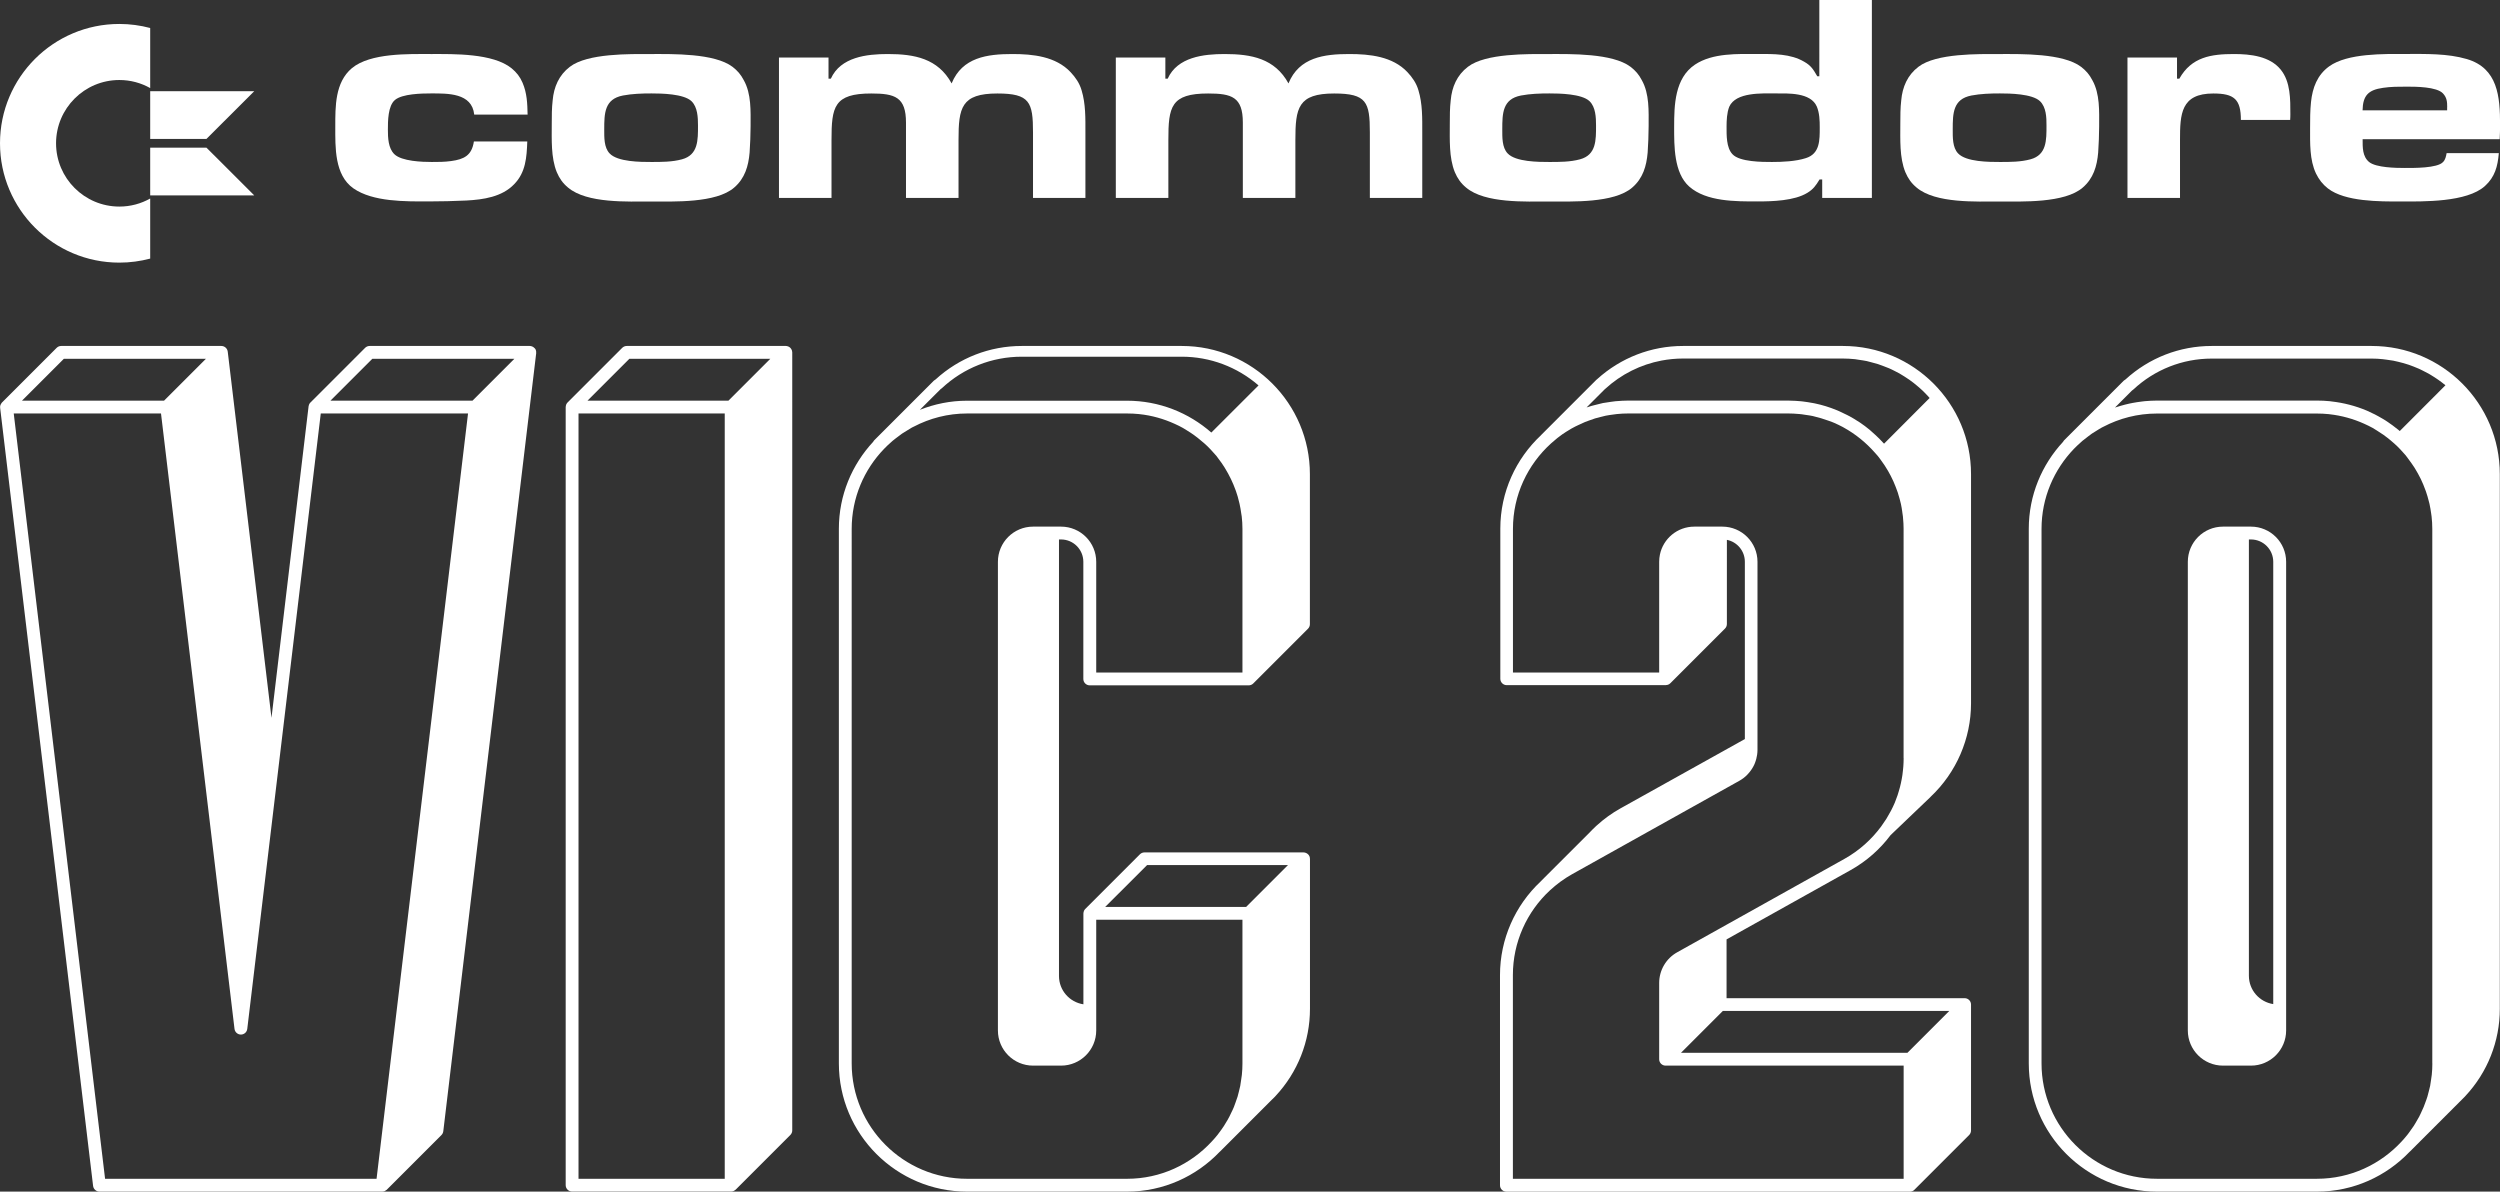 <?xml version="1.0" encoding="utf-8"?>
<!-- Generator: Adobe Illustrator 25.0.0, SVG Export Plug-In . SVG Version: 6.00 Build 0)  -->
<svg version="1.1" id="Layer_1" xmlns="http://www.w3.org/2000/svg" xmlns:xlink="http://www.w3.org/1999/xlink" x="0px" y="0px"
	 viewBox="0 0 3840 1830.3" style="enable-background:new 0 0 3840 1830.3;" xml:space="preserve">
<rect x="0" y="0" width="3840" height="1830.3" fill="#333333" stroke="none"/>
<style type="text/css">
	.st0{fill:#020202;}
	.st1{fill:#FFFFFF;}
	.st2{clip-path:url(#SVGID_26_);}
	.st3{fill:#243787;}
	.st4{fill:#231F20;}
	.st5{fill:#F17100;}
	.st6{fill:#E50069;}
	.st7{fill:#FCEC01;}
	.st8{fill:#00771F;}
	.st9{fill:#89BC27;}
	.st10{clip-path:url(#SVGID_29_);}
	.st11{clip-path:url(#SVGID_32_);}
	.st12{clip-path:url(#SVGID_36_);}
	.st13{clip-path:url(#SVGID_40_);}
	.st14{clip-path:url(#SVGID_44_);}
	.st15{fill:#EA1E04;}
	.st16{clip-path:url(#SVGID_46_);}
	.st17{clip-path:url(#SVGID_48_);}
	.st18{clip-path:url(#SVGID_49_);}
	.st19{clip-path:url(#SVGID_50_);}
	.st20{clip-path:url(#SVGID_51_);}
	.st21{clip-path:url(#SVGID_52_);}
	.st22{clip-path:url(#SVGID_53_);}
	.st23{clip-path:url(#SVGID_54_);}
	.st24{clip-path:url(#SVGID_55_);}
	.st25{clip-path:url(#SVGID_56_);}
	.st26{clip-path:url(#SVGID_57_);}
	.st27{clip-path:url(#SVGID_58_);}
	.st28{clip-path:url(#SVGID_60_);}
	.st29{clip-path:url(#SVGID_62_);}
	.st30{clip-path:url(#SVGID_64_);}
	.st31{clip-path:url(#SVGID_66_);}
	.st32{clip-path:url(#SVGID_68_);}
	.st33{clip-path:url(#SVGID_70_);}
	.st34{clip-path:url(#SVGID_71_);}
	.st35{clip-path:url(#SVGID_72_);}
	.st36{clip-path:url(#SVGID_73_);}
	.st37{clip-path:url(#SVGID_74_);}
	.st38{clip-path:url(#SVGID_75_);}
	.st39{clip-path:url(#SVGID_76_);}
	.st40{clip-path:url(#SVGID_77_);}
	.st41{clip-path:url(#SVGID_78_);}
	.st42{clip-path:url(#SVGID_79_);}
	.st43{clip-path:url(#SVGID_80_);}
	.st44{clip-path:url(#SVGID_81_);}
	.st45{clip-path:url(#SVGID_82_);}
</style>
<g>
	<g>
		<g>
			<g>
				<path class="st1" d="M728.4,175.9c-3.6-33.3-40.6-32.4-66.5-32.4c-14.1,0-43.8,0.5-55.2,10c-10.9,9.1-10.9,32.8-10.9,45.6
					c0,12.3,0.5,28.7,10,37.8c11.4,10.9,42.8,11.9,57.4,11.9c10,0,19.6,0,29.6-1.4c20.1-2.7,31.9-8.7,35.1-30.1h82
					c-0.9,24.2-2.3,47.4-20.1,65.6c-18.7,19.6-47.4,23.7-73.4,25.1c-19.6,0.9-38.7,1.4-58.3,1.4c-35.1,0-85.2,0.9-115.3-20.1
					c-29.2-20.5-27.8-63.4-27.8-94.8c0-31-0.5-67.9,25.5-89.8C568.9,81.1,627.7,83,662.3,83c34.6,0,94.8-1.4,123.5,21.9
					c7.7,6.4,12.8,12.8,16.9,22.3c6.8,16,7.3,31.4,7.7,48.8H728.4z"/>
				<path class="st1" d="M1151.4,234.3c-1.8,21-7.3,39.7-23.7,53.8c-27.8,24.2-93.4,21.4-127.6,21.4c-35.6,0-98.5,3.2-127.6-21.4
					c-8.2-6.8-13.2-14.1-17.3-23.7c-9.1-22.3-7.7-50.6-7.7-74.3c0-11.8,0-24.2,1.4-36c1.8-20.5,9.6-38.7,26.4-51.5
					c27.3-21,92.5-19.6,124.9-19.6c32.8,0,97.1-1.4,124.9,19.6c7.7,5.9,12.8,11.9,17.3,20.5c11.9,21,10.5,47.9,10.5,71.1
					C1152.8,207.4,1152.3,221.1,1151.4,234.3z M1062.1,155.4c-11.9-11.4-46.5-11.9-61.5-11.9c-14.6,0-29.6,0.5-43.8,3.2
					c-28.3,5.5-28.7,27.3-28.7,52c0,11.9-0.5,27.8,8.2,36.9c12.3,13.2,47.9,13.2,64.3,13.2c15.5,0,31.9,0,46.9-4.1
					c25.1-6.8,24.6-29.6,24.6-52C1072.1,180.5,1071.6,164.6,1062.1,155.4z"/>
				<path class="st1" d="M1586.7,304V203.3c0-46.5-5-59.7-54.7-59.7c-55.6,0-59.7,21.9-59.7,71.6V304h-80.7V203.3v-15
					c0-39.2-16.9-44.7-53.3-44.7c-57.4,0-61.1,20.5-61.1,71.6V304h-80.7V88.4h76.1v32.4h3.6c15-33.3,55.2-37.8,87.5-37.8
					c41,0,77,6.8,98,45.1c16.4-40.1,54.7-45.1,93.4-45.1c31.5,0,66.5,3.6,89.3,27.8c7.7,8.2,13.7,16.9,16.9,27.8
					c6.4,21,5.9,43.3,5.9,64.7V304H1586.7z"/>
				<path class="st1" d="M2104.1,304V203.3c0-46.5-5-59.7-54.7-59.7c-55.6,0-59.7,21.9-59.7,71.6V304H1909V203.3v-15
					c0-39.2-16.9-44.7-53.3-44.7c-57.4,0-61.1,20.5-61.1,71.6V304h-80.7V88.4h76.1v32.4h3.6c15-33.3,55.2-37.8,87.5-37.8
					c41,0,77,6.8,98,45.1c16.4-40.1,54.7-45.1,93.4-45.1c31.5,0,66.5,3.6,89.3,27.8c7.7,8.2,13.7,16.9,16.9,27.8
					c6.4,21,5.9,43.3,5.9,64.7V304H2104.1z"/>
				<path class="st1" d="M2530.8,234.3c-1.8,21-7.3,39.7-23.7,53.8c-27.8,24.2-93.4,21.4-127.6,21.4c-35.6,0-98.5,3.2-127.6-21.4
					c-8.2-6.8-13.2-14.1-17.3-23.7c-9.1-22.3-7.7-50.6-7.7-74.3c0-11.8,0-24.2,1.4-36c1.8-20.5,9.6-38.7,26.4-51.5
					c27.3-21,92.5-19.6,124.9-19.6c32.8,0,97.1-1.4,124.9,19.6c7.7,5.9,12.8,11.9,17.3,20.5c11.9,21,10.5,47.9,10.5,71.1
					C2532.2,207.4,2531.7,221.1,2530.8,234.3z M2441.5,155.4c-11.9-11.4-46.5-11.9-61.5-11.9c-14.6,0-29.6,0.5-43.8,3.2
					c-28.3,5.5-28.7,27.3-28.7,52c0,11.9-0.5,27.8,8.2,36.9c12.3,13.2,47.9,13.2,64.3,13.2c15.5,0,31.9,0,46.9-4.1
					c25.1-6.8,24.6-29.6,24.6-52C2451.5,180.5,2451,164.6,2441.5,155.4z"/>
				<path class="st1" d="M2798.9,304v-28.3h-4.1c-5.5,9.1-9.6,15-18.7,20.5c-20.1,12.3-53.8,13.2-76.6,13.2
					c-33.3,0-78.4,0.5-104.8-22.8c-23.7-21-23.2-62.5-23.2-91.6c0-33.7,0.9-74.8,31.9-95.7c27.3-18.2,65.6-16.4,97.1-16.4
					c23.7,0,49.7-0.5,70.7,11.9c10.5,5.9,14.1,11.9,20.1,22.3h3.2V0h80.7v304H2798.9z M2790.6,163.6c-9.6-21.9-44.2-20.1-63.8-20.1
					c-20.1,0-60.6-2.3-70.7,20.5c-3.6,9.1-4.1,21-4.1,30.5c0,12.8-0.5,32.4,9.1,42.4c10.9,11.9,46,11.9,60.6,11.9
					c16.4,0,36.5-0.9,52-5.9c21.9-6.8,21.4-27.8,21.4-47.4C2795.2,185.5,2794.7,173.2,2790.6,163.6z"/>
				<path class="st1" d="M3222.8,234.3c-1.8,21-7.3,39.7-23.7,53.8c-27.8,24.2-93.4,21.4-127.6,21.4c-35.6,0-98.5,3.2-127.6-21.4
					c-8.2-6.8-13.2-14.1-17.3-23.7c-9.1-22.3-7.7-50.6-7.7-74.3c0-11.8,0-24.2,1.4-36c1.8-20.5,9.6-38.7,26.4-51.5
					c27.3-21,92.5-19.6,124.9-19.6c32.8,0,97.1-1.4,124.9,19.6c7.7,5.9,12.8,11.9,17.3,20.5c11.9,21,10.5,47.9,10.5,71.1
					C3224.2,207.4,3223.7,221.1,3222.8,234.3z M3133.4,155.4c-11.9-11.4-46.5-11.9-61.5-11.9c-14.6,0-29.6,0.5-43.8,3.2
					c-28.3,5.5-28.7,27.3-28.7,52c0,11.9-0.5,27.8,8.2,36.9c12.3,13.2,47.9,13.2,64.3,13.2c15.5,0,31.9,0,46.9-4.1
					c25.1-6.8,24.6-29.6,24.6-52C3143.5,180.5,3143,164.6,3133.4,155.4z"/>
				<path class="st1" d="M3517.7,184.2h-75.7c0-31.9-10.5-40.6-42.4-40.6c-49.7,0-51.1,31.5-51.1,71.1V304h-80.7V88.4h76.1v32.4h3.6
					c18.7-33.3,48.8-37.8,83.9-37.8c25.1,0,55.2,3.2,72,24.2c15,18.7,14.6,45.6,14.6,68.4C3518.2,178.2,3517.7,181.4,3517.7,184.2z"
					/>
				<path class="st1" d="M3839.5,213.8H3629c0,12.3-0.5,26.4,10,35.1c10.9,8.7,41.5,9.1,54.7,9.1s50.1,0.5,58.8-9.1
					c3.6-3.6,4.6-8.7,5.5-13.7h80.2c-1.8,20.5-5.9,36.5-21.4,50.6c-27.8,25.1-94.4,23.7-129.5,23.7c-31.9,0-85.2,0.5-111.7-20.1
					c-8.2-6.4-13.7-13.7-18.2-22.8c-10-21-9.1-46.9-9.1-69.3c0-13.7,0-27.3,1.4-40.6c2.3-21.9,9.6-41.5,27.8-54.7
					c28.3-20.5,84.8-19.1,118.1-19.1c30.5,0,63.8-0.9,93.4,7.8c47.9,14.1,51.1,57.9,51.1,101.2C3840,199.2,3840,206.5,3839.5,213.8z
					 M3758.9,164.6c0-8.2-0.5-14.6-6.4-21c-9.6-10.5-42.4-10.5-55.6-10.5c-12.3,0-24.6,0-36.5,1.8c-22.8,3.2-31,11.9-31.5,34.6
					h129.9V164.6z"/>
			</g>
			<path class="st1" d="M86.1,220.1c0-53.6,43.6-97.2,97.2-97.2c17.2,0,33.4,4.5,47.4,12.4V43c-15.1-4-31-6.2-47.4-6.2
				C82.1,36.8,0,118.9,0,220.1s82.1,183.3,183.3,183.3c16.4,0,32.3-2.2,47.4-6.2v-92.3c-14,7.9-30.2,12.4-47.4,12.4
				C129.7,317.3,86.1,273.7,86.1,220.1z"/>
			<polygon class="st1" points="230.7,213.4 317.1,213.4 390.5,140.1 230.7,140.1 			"/>
			<polygon class="st1" points="230.7,226.8 230.7,300.1 390.5,300.1 317.1,226.8 			"/>
		</g>
	</g>
	<g>
		<path class="st1" d="M2830.8,531.4H2585c-48.8,0-95.5,18.1-131.8,51c-0.5,0.3-0.9,0.7-1.3,1.1l-1.1,1.1c-3,2.8-5.9,5.7-8.5,8.5
			l-75.3,75.3c0,0,0,0,0,0c0,0,0,0,0,0c0,0,0,0,0,0c0,0,0,0,0,0c0,0,0,0,0,0c0,0,0,0,0,0c0,0,0,0,0,0l0,0c0,0,0,0,0,0c0,0,0,0,0,0
			c0,0,0,0,0,0c0,0,0,0,0,0c0,0,0,0,0,0c-0.1,0.1-0.1,0.2-0.1,0.2c-38.3,35.9-62.4,86.9-62.4,143.4v230.6c0,5.4,4.4,9.8,9.8,9.8
			h244.3c0.3,0,0.6-0.2,1-0.2c0.9-0.1,1.9-0.2,2.8-0.6c1.2-0.5,2.3-1.2,3.2-2.1l84-84c1.8-1.8,2.9-4.3,2.9-7V829.2
			c15.7,3.1,27.6,17,27.6,33.7v272.3L2489,1241.7c-13.1,7.3-25.4,16.2-36.7,26.5c-0.3,0.2-0.6,0.5-0.9,0.8l-1.2,1.2
			c-3.2,3-6.4,6.1-9.1,9.1l-74.3,74.2c-0.1,0.1-0.2,0.3-0.4,0.5c-39.3,36.8-62.4,88.6-62.4,143.7v322.9c0,5.4,4.4,9.8,9.8,9.8h619.9
			c1.3,0,2.6-0.3,3.8-0.8c1.1-0.5,2.1-1.1,2.9-2c0.1-0.1,0.2-0.1,0.2-0.2l84-84c1.8-1.8,2.9-4.3,2.9-7V1543c0-5.4-4.4-9.8-9.8-9.8
			h-365.7v-90.3l190.7-106.5c24.3-13.6,45-32,61.2-53.6l61-58.3c0.3-0.3,0.6-0.6,0.8-0.9c39.3-37.1,61.8-89.2,61.8-143.1V728.3
			C3027.6,619.7,2939.3,531.4,2830.8,531.4z M2994.1,1552.8l-64.3,64.3h-347.8l64.3-64.3H2994.1z M2924,1164.5
			c0,4.4-0.2,8.8-0.5,13.1c-0.1,1.7-0.3,3.3-0.5,5c-0.3,2.6-0.6,5.2-0.9,7.8c-0.3,2-0.7,4-1,6c-0.4,2.2-0.8,4.4-1.3,6.5
			c-0.5,2.1-1,4.2-1.5,6.3c-0.6,2.1-1.2,4.2-1.8,6.3c-0.6,2-1.2,4-1.8,5.9c-1,3-2.2,5.9-3.3,8.9c-0.4,1-0.8,2.1-1.2,3.1
			c-1.7,4-3.6,7.9-5.6,11.8c-0.4,0.7-0.8,1.4-1.2,2.1c-1.8,3.4-3.7,6.7-5.7,10c-0.4,0.6-0.7,1.1-1.1,1.7c-2.2,3.5-4.6,7-7.1,10.4
			c-14.8,20-33.7,37.1-56.2,49.7l-257.1,143.6c-17.1,9.5-27.7,27.6-27.7,47.1V1627c0,5.4,4.4,9.8,9.8,9.8H2924v173.8h-600.2v-313.1
			c0-50,21.2-96.9,57-130c5.1-4.7,10.5-9.1,16-13.2c0.3-0.2,0.6-0.4,0.9-0.6c5.5-4,11.1-7.6,17-10.9l117.4-65.6l139.7-78
			c2.1-1.2,4.1-2.5,6.1-4c1.8-1.4,3.5-2.8,5.1-4.4c0.6-0.6,1.1-1.2,1.7-1.8c0.9-1,1.9-2,2.7-3.1c0.7-0.8,1.3-1.7,1.9-2.5
			c0.7-0.9,1.3-1.9,1.9-2.8c0.6-1,1.1-1.9,1.7-2.9c0.5-1,1-1.9,1.5-2.9c0.5-1,0.9-2.1,1.3-3.1c0.4-1,0.8-2.1,1.1-3.2
			c0.3-1,0.7-2,0.9-3.1c0.3-1.3,0.6-2.6,0.8-3.9c0.2-0.9,0.4-1.7,0.5-2.6c0.3-2.2,0.5-4.5,0.5-6.8V1141V862.9c0-29.8-24.2-54-54-54
			h-43c-26.1,0-47.9,18.5-52.9,43.1c-0.7,3.5-1.1,7.1-1.1,10.9V1033h-224.6V812.3c0-52,22.7-98.8,58.5-131.2
			c3.2-2.9,6.4-5.6,9.6-8.2c2.5-2,5-3.9,7.6-5.7c1.9-1.3,3.9-2.6,5.9-3.9c2.8-1.8,5.6-3.5,8.4-5.1c1.9-1.1,3.8-2.1,5.8-3.1
			c1.4-0.7,2.8-1.3,4.2-2c3.4-1.7,6.9-3.3,10.5-4.8c1.9-0.8,3.9-1.4,5.9-2.2c3.2-1.2,6.4-2.4,9.7-3.4c3-0.9,6.1-1.6,9.2-2.4
			c2.4-0.6,4.8-1.3,7.3-1.8c4.1-0.8,8.3-1.4,12.5-1.9c1.5-0.2,3-0.5,4.5-0.6c5.8-0.6,11.7-0.9,17.6-0.9h245.8c5.4,0,10.7,0.3,16,0.8
			c0.1,0,0.2,0,0.3,0l4.7,0.5c0.9,0.1,1.7,0.3,2.5,0.4c3.2,0.4,6.3,0.9,9.4,1.4l4.3,0.8c0.8,0.2,1.6,0.4,2.4,0.6
			c7.3,1.7,14.4,3.9,21.4,6.4c2.3,0.9,4.7,1.6,6.9,2.5l2.6,1.1c4.3,1.9,8.6,3.9,12.7,6.1l1.8,1c18.1,10,34.2,23.1,47.8,38.5
			c1.6,1.7,3.1,3.4,4.6,5.2c2.2,2.7,4.1,5.4,6.1,8.2c1.6,2.2,3.1,4.3,4.6,6.6c1.8,2.7,3.4,5.5,5.1,8.3c1.4,2.5,2.8,5,4.1,7.5
			c1.4,2.7,2.8,5.5,4,8.3c1.3,2.8,2.4,5.7,3.6,8.7c1.1,2.8,2.1,5.5,3.1,8.4c1.1,3.2,2,6.5,2.9,9.8c0.7,2.6,1.4,5.2,2,7.9
			c0.9,4,1.5,8.1,2.1,12.3l0,0.3c0.3,2,0.7,4,0.9,6.1c0.1,1.2,0.2,2.4,0.3,3.6c0.5,5.2,0.8,10.3,0.8,15.6V1164.5z M2893.9,681.5
			c-1.2-1.4-2.6-2.7-3.9-4.1l-0.3-0.3c-1-1.1-1.9-2.2-3-3.2c-0.6-0.6-1.2-1.2-1.9-1.8c-1.1-1.1-2.2-2.2-3.4-3.3
			c-3.2-3-6.4-5.9-9.6-8.6c-4.8-4-9.9-7.8-15.1-11.3c-2.9-1.9-6-3.9-9.4-5.9c-2.1-1.2-4.2-2.5-6.3-3.6c-0.5-0.3-0.9-0.5-1.4-0.7
			c-0.2-0.1-0.4-0.2-0.6-0.3l-1.3-0.7c-0.1,0-0.1-0.1-0.2-0.1c-3.9-2-7.8-3.9-11.9-5.7l-0.7-0.3c-0.1-0.1-0.3-0.1-0.4-0.2
			c-0.8-0.3-1.5-0.7-2.3-1c-0.3-0.1-0.5-0.2-0.8-0.3c-0.1,0-0.2-0.1-0.2-0.1c-10.9-4.5-22.2-8-33.7-10.4c-1.3-0.3-2.6-0.5-3.8-0.7
			l-0.6-0.1c0,0-0.1,0-0.1,0c-4.3-0.8-8.6-1.5-12.9-2c0,0,0,0-0.1,0l-0.5-0.1c-1.5-0.2-3.1-0.4-4.6-0.5c0,0-0.1,0-0.1,0
			c-0.1,0-0.2,0-0.3,0c-2.2-0.2-4.4-0.3-6.6-0.5c-3.9-0.2-7.7-0.4-11.3-0.4H2501c-6.1,0-12.2,0.4-18.3,0.9c-0.4,0-0.8,0-1.3,0.1
			c0,0,0,0-0.1,0c-1.3,0.1-2.5,0.4-3.8,0.5c-0.7,0.1-1.5,0.2-2.2,0.3l-0.2,0c-3.3,0.4-6.6,0.9-9.8,1.5c-0.9,0.1-1.8,0.2-2.7,0.4
			c-0.1,0-0.1,0-0.2,0c-1.8,0.4-3.5,0.8-5.3,1.3c-2.8,0.6-5.6,1.3-8.4,2.1c-1.4,0.3-2.9,0.7-4.2,1.1c-0.2,0-0.3,0.1-0.4,0.1
			c-1.6,0.5-3.1,1-4.7,1.5c-0.8,0.3-1.6,0.5-2.4,0.7l19.4-19.4c2.5-2.7,5.1-5.3,8-8l0.4-0.4c0.3-0.2,0.5-0.4,0.7-0.6
			c24.6-22.6,54.6-37.5,86.7-43.6c10.7-2,21.7-3.1,32.7-3.1h245.8c6.3,0,12.5,0.4,18.6,1c2.2,0.2,4.3,0.7,6.4,1
			c3.9,0.6,7.8,1.1,11.6,1.9c2.7,0.6,5.3,1.4,8,2.1c3.1,0.8,6.3,1.6,9.4,2.6c2.9,0.9,5.7,2.1,8.5,3.1c2.7,1,5.5,2,8.2,3.2
			c2.9,1.2,5.6,2.6,8.4,4c2.6,1.3,5.2,2.6,7.7,4c2.6,1.5,5.2,3.1,7.7,4.7c2.6,1.6,5.2,3.3,7.7,5.1c2.2,1.6,4.4,3.2,6.6,4.9
			c2.8,2.2,5.5,4.4,8.1,6.7c1.7,1.5,3.5,3.1,5.2,4.7c3,2.9,5.9,5.8,8.7,8.9c0.8,0.9,1.6,1.8,2.4,2.7L2893.9,681.5z"/>
		<path class="st1" d="M3457.5,808.9h-43c-29.8,0-54,24.2-54,54v719.9c0,29.8,24.2,54,54,54h43c29.8,0,54-24.2,54-54V862.9
			C3511.5,833.1,3487.3,808.9,3457.5,808.9z M3491.8,1542.3c-21.2-3.2-37.5-21.4-37.5-43.5V828.6h3.1c18.9,0,34.3,15.4,34.3,34.3
			V1542.3z"/>
		<path class="st1" d="M3642.9,531.4h-245.8c-49.1,0-96,18.2-132.3,51.4c-0.9,0.5-1.8,1.1-2.6,1.8l-91.6,91.6
			c-0.7,0.7-1.2,1.5-1.7,2.4c-32.6,35.1-52.7,82-52.7,133.6v821.2c0,108.6,88.3,196.9,196.9,196.9h245.8c56,0,106.4-23.6,142.3-61.2
			c0.1-0.1,0.2-0.1,0.3-0.2l81.1-81.1c0.9-0.9,1.8-1.8,2.6-2.6l0.7-0.7c0.3-0.3,0.6-0.7,0.9-1c34.1-36.5,52.9-84.1,52.9-133.9V728.3
			C3839.8,619.7,3751.5,531.4,3642.9,531.4z M3736.1,1633.4c0,5.9-0.3,11.7-0.9,17.5c-0.2,2.4-0.7,4.7-1,7.1
			c-0.5,3.3-0.9,6.7-1.5,9.9c-0.6,2.9-1.3,5.7-2.1,8.5c-0.7,2.7-1.3,5.4-2.1,8c-0.9,3.1-2.1,6.1-3.2,9.1c-0.8,2.2-1.6,4.5-2.5,6.7
			c-1.3,3.2-2.8,6.4-4.3,9.5c-0.9,1.9-1.7,3.8-2.7,5.6c-1.8,3.4-3.7,6.6-5.7,9.9c-0.9,1.5-1.8,3-2.7,4.4c-2.3,3.5-4.7,6.8-7.2,10.2
			c-0.8,1.1-1.6,2.2-2.5,3.3c-2.7,3.5-5.7,6.8-8.7,10.1c-32.4,35.2-78.7,57.4-130.2,57.4h-245.8c-97.7,0-177.2-79.5-177.2-177.2
			V812.3c0-47.7,19.1-91,49.8-122.9c3.3-3.4,6.7-6.6,10.2-9.7c1-0.9,2-1.9,3-2.7c3.1-2.6,6.2-4.9,9.4-7.3c1.7-1.2,3.3-2.5,5-3.7
			c2.3-1.6,4.6-2.9,6.9-4.3c2.8-1.7,5.4-3.5,8.3-5c0.8-0.4,1.6-0.8,2.4-1.2c24.6-12.9,52.5-20.3,82.2-20.3h245.8
			c6.1,0,12.1,0.3,18,0.9c0.5,0.1,1,0.2,1.5,0.2c18.7,2.1,36.4,7.1,52.9,14.5c4.5,2,9,4.2,13.4,6.6c2.2,1.2,4.2,2.6,6.3,3.9
			c3.4,2.1,6.8,4.3,10.1,6.6c2,1.5,4,3,6,4.5c3.3,2.5,6.4,5.2,9.5,7.9c1.7,1.6,3.5,3.1,5.2,4.7c3.5,3.4,6.8,6.9,10,10.6
			c1.1,1.3,2.3,2.5,3.4,3.8c0.3,0.4,0.6,0.8,0.9,1.2c1.1,1.4,2.1,2.9,3.2,4.3c3.2,4.2,6.2,8.5,9.1,12.9c0.4,0.7,0.9,1.4,1.3,2.1
			c2.9,4.8,5.7,9.7,8.2,14.8c0.2,0.5,0.4,0.9,0.7,1.4c2.6,5.5,4.9,11,6.9,16.6c0.3,0.7,0.5,1.4,0.8,2.1c1.8,5.2,3.3,10.4,4.6,15.7
			c0.3,1.2,0.6,2.3,0.9,3.5c1.1,5,1.9,10,2.6,15c0.2,1.4,0.5,2.8,0.6,4.2c0.7,6.3,1.1,12.7,1.1,19.2V1633.4z M3686,662.1
			c-0.1-0.1-0.2-0.2-0.3-0.3c-0.5-0.4-1-0.9-1.5-1.3c-0.2-0.1-0.3-0.2-0.5-0.4c-2.9-2.4-5.8-4.6-8.8-6.8c-1-0.7-2-1.4-3-2.1
			c-0.7-0.5-1.3-0.9-2-1.4c-0.5-0.4-1-0.7-1.5-1.1c-1.5-1-3-2-4.5-3c-1.4-0.9-2.9-1.8-4.3-2.6c-2.1-1.2-4.2-2.4-6.3-3.6
			c-0.4-0.2-0.9-0.5-1.3-0.7c-0.1,0-0.1-0.1-0.2-0.1c-1.4-0.7-2.7-1.5-4.1-2.2c-4-2-8-3.9-12.1-5.7c-17.5-7.4-35.8-12.1-54.6-14.2
			c-0.7-0.1-1.3-0.2-2-0.3c-6.6-0.7-13.3-1-20-1h-245.8c-6.3,0-12.5,0.4-18.7,0.9c-1.7,0.2-3.4,0.4-5,0.6c-4.6,0.6-9.2,1.2-13.7,2.1
			c-1.7,0.3-3.3,0.7-5,1c-4.6,1-9.2,2.2-13.7,3.5c-1.3,0.4-2.6,0.8-3.9,1.2c-1.5,0.5-3.1,0.9-4.6,1.4l26.1-26.1
			c0.7-0.4,1.4-0.9,2-1.5c32.9-30.7,75.7-47.6,120.5-47.6h245.8c5.7,0,11.3,0.3,16.8,0.9c2.1,0.2,4.1,0.5,6.2,0.8
			c3.4,0.4,6.8,0.9,10.1,1.5c2.5,0.5,5,1.1,7.5,1.7c2.8,0.7,5.5,1.3,8.2,2.1c2.7,0.8,5.4,1.6,8.1,2.5c2.3,0.8,4.7,1.7,7,2.6
			c2.9,1.1,5.7,2.2,8.5,3.5c1.9,0.9,3.8,1.8,5.6,2.7c3,1.5,6.1,3,9.1,4.7c1.2,0.7,2.4,1.5,3.7,2.2c7.8,4.7,15.3,9.9,22.4,15.8
			L3686,662.1z"/>
		<path class="st1" d="M1815.2,531.4h-245.8c-49.1,0-96,18.2-132.3,51.4c-0.9,0.5-1.8,1.1-2.6,1.8l-91.6,91.6
			c-0.7,0.7-1.2,1.5-1.7,2.4c-32.6,35.1-52.7,82-52.7,133.6v821.2c0,108.6,88.3,196.9,196.9,196.9h245.8c56,0,106.4-23.6,142.3-61.2
			c0.1-0.1,0.2-0.1,0.3-0.2l80.2-80.2l0.9-0.8c0.9-0.9,1.9-1.9,2.7-2.7l0.7-0.7c0.3-0.3,0.6-0.7,0.9-1
			c34.1-36.5,52.9-84.1,52.9-133.9v-230.6c0-0.1-0.1-0.2-0.1-0.4c0-1.1-0.2-2.3-0.7-3.4c0,0,0,0,0,0c0-0.1-0.1-0.1-0.1-0.2
			c-0.5-1-1.1-1.9-1.8-2.6c-0.2-0.2-0.5-0.4-0.7-0.6c-0.6-0.6-1.3-1-2.1-1.4c-0.3-0.1-0.6-0.3-0.9-0.4c-1.1-0.4-2.2-0.7-3.5-0.7
			h-244.3c-2.6,0-5.1,1-7,2.9l-84,84c0,0,0,0,0,0c-0.8,0.8-1.4,1.8-1.9,2.8c-0.2,0.3-0.2,0.6-0.3,1c-0.3,0.8-0.5,1.7-0.5,2.5
			c0,0.2-0.1,0.4-0.1,0.6v139.5c-21.2-3.2-37.5-21.4-37.5-43.5V828.6h3.1c18.9,0,34.3,15.4,34.3,34.3v180c0,5.4,4.4,9.8,9.8,9.8
			h244.3c1.3,0,2.6-0.3,3.8-0.8c1.1-0.5,2.1-1.1,3-2c0.1-0.1,0.2-0.1,0.2-0.2l84-84c1.8-1.8,2.9-4.3,2.9-7V728.3
			C2012,619.7,1923.7,531.4,1815.2,531.4z M1762,1328.7h188.8c0,0,0,0,0,0h27.6l-64.3,64.3h-216.5L1762,1328.7z M1908.4,1033h-224.6
			V862.9c0-29.8-24.2-54-54-54h-43c-29.8,0-54,24.2-54,54v719.9c0,29.8,24.2,54,54,54h43c29.8,0,54-24.2,54-54v-170.1h224.6v220.8
			c0,5.9-0.3,11.7-0.9,17.5c-0.2,2.3-0.7,4.6-1,7c-0.5,3.4-0.9,6.7-1.5,10c-0.6,2.8-1.3,5.6-2,8.4c-0.7,2.7-1.3,5.4-2.1,8.1
			c-0.9,3-2,6-3.1,8.9c-0.8,2.3-1.6,4.6-2.5,6.9c-1.3,3.2-2.8,6.3-4.3,9.3c-0.9,1.9-1.8,3.9-2.8,5.8c-1.7,3.3-3.6,6.5-5.6,9.7
			c-0.9,1.5-1.8,3.1-2.8,4.6c-2.2,3.4-4.6,6.7-7.1,10c-0.9,1.2-1.7,2.3-2.6,3.5c-2.7,3.4-5.7,6.8-8.7,10
			c-32.4,35.2-78.7,57.4-130.2,57.4h-245.8c-97.7,0-177.2-79.5-177.2-177.2V812.3c0-47.7,19-91,49.8-122.9c3.3-3.5,6.8-6.7,10.4-9.9
			c0.9-0.8,1.8-1.7,2.8-2.5c3.1-2.6,6.4-5,9.6-7.4c1.6-1.2,3.1-2.5,4.8-3.6c2.3-1.6,4.7-2.9,7.1-4.4c2.7-1.7,5.4-3.4,8.2-5
			c0.8-0.4,1.7-0.8,2.5-1.2c24.6-12.9,52.4-20.3,82.1-20.3h245.8c6.1,0,12.1,0.3,18.1,0.9c0.2,0,0.5,0.1,0.7,0.1
			c19.2,2,37.5,7.3,54.4,15c4.3,1.9,8.5,4,12.6,6.3c2.2,1.2,4.4,2.6,6.5,4c3.4,2.1,6.7,4.2,9.9,6.5c2.1,1.5,4.1,3,6.1,4.6
			c3.2,2.5,6.3,5.1,9.4,7.8c1.8,1.6,3.6,3.1,5.3,4.8c3.4,3.3,6.7,6.8,9.8,10.4c1.2,1.3,2.5,2.6,3.6,4c0.3,0.3,0.5,0.6,0.8,0.9
			c1.2,1.4,2.2,3,3.3,4.5c3.2,4.1,6.2,8.4,9,12.9c0.5,0.7,0.9,1.5,1.3,2.2c2.9,4.8,5.7,9.7,8.1,14.8c0.2,0.5,0.4,0.9,0.7,1.4
			c2.6,5.4,4.9,11,6.9,16.5c0.3,0.7,0.6,1.5,0.8,2.2c1.8,5.1,3.3,10.3,4.5,15.6c0.3,1.2,0.7,2.4,0.9,3.6c1.1,4.9,1.9,9.9,2.6,14.9
			c0.2,1.4,0.5,2.8,0.7,4.3c0.7,6.3,1.1,12.7,1.1,19.2V1033z M1860.6,664.4c-34.7-30.4-79.9-48.9-129.5-48.9h-245.8
			c-25.6,0-50,5.1-72.4,14l32-31.9c0.6-0.3,1.2-0.7,1.7-1.2c33.5-31.3,77.1-48.5,122.8-48.5h245.8c43.4,0,85,15.6,117.9,44.1
			L1860.6,664.4z"/>
		<path class="st1" d="M1216.1,537.5C1216.1,537.5,1216.1,537.5,1216.1,537.5c-0.1-0.1-0.1-0.2-0.2-0.3c-0.4-1-1-1.8-1.7-2.6
			c-0.2-0.3-0.5-0.4-0.7-0.7c-0.6-0.6-1.3-1-2.1-1.4c-0.3-0.2-0.6-0.3-0.9-0.4c-1.1-0.4-2.2-0.7-3.4-0.7H962.7c-2.6,0-5.1,1-7,2.9
			l-84,84c-0.8,0.8-1.4,1.8-1.9,2.8c-0.1,0.3-0.2,0.6-0.3,1c-0.3,0.8-0.5,1.7-0.5,2.5c0,0.2-0.1,0.4-0.1,0.6v1195.2
			c0,5.4,4.4,9.8,9.8,9.8H1123c1.3,0,2.6-0.3,3.8-0.8c1.1-0.5,2.1-1.2,3-2c0.1-0.1,0.1-0.1,0.2-0.1l84-84c1.8-1.8,2.9-4.3,2.9-7
			V541.2c0-0.1-0.1-0.2-0.1-0.4C1216.7,539.7,1216.6,538.6,1216.1,537.5z M1113.2,1810.6H888.6V635.1h224.6V1810.6z M1118.9,615.4
			l-216.5,0l64.3-64.3h216.5L1118.9,615.4z"/>
		<path class="st1" d="M823.3,538.9c-0.1-0.3-0.1-0.6-0.2-0.9c-0.1-0.2-0.1-0.4-0.1-0.5c-0.4-1-1-1.9-1.7-2.6c0,0,0-0.1-0.1-0.1
			c-0.1-0.1-0.3-0.2-0.4-0.3c-0.7-0.8-1.6-1.4-2.5-1.9c-0.3-0.1-0.6-0.3-0.9-0.4c-1.1-0.5-2.3-0.8-3.6-0.8h-246h0
			c-2.6,0-5.1,1-7,2.9l-84,84c-0.7,0.7-1.3,1.5-1.7,2.3c0,0,0,0,0,0c-0.5,1-0.8,2-1,3.1c0,0.1-0.1,0.2-0.1,0.3L417,1102.6
			l-67.2-562.5c-0.6-4.9-4.8-8.7-9.8-8.7H94c-2.6,0-5.1,1-7,2.9l-84,84c-0.1,0.1-0.1,0.2-0.2,0.3c-0.1,0.1-0.1,0.1-0.2,0.1
			c-0.1,0.1-0.2,0.4-0.3,0.5c-0.6,0.8-1.1,1.7-1.5,2.6c-0.1,0.3-0.2,0.6-0.3,0.9c-0.3,1.2-0.5,2.4-0.3,3.6c0,0,0,0.1,0,0.1
			L143,1821.6c0.6,4.9,4.8,8.7,9.8,8.7h434.4c1.3,0,2.5-0.3,3.6-0.7c0.3-0.1,0.5-0.4,0.8-0.5c0.8-0.4,1.6-0.9,2.3-1.5
			c0.1-0.1,0.2-0.1,0.2-0.2l84-84c1.6-1.6,2.5-3.6,2.8-5.8L823.6,542.4c0-0.2-0.1-0.4-0.1-0.6C823.7,540.9,823.6,539.9,823.3,538.9z
			 M98.1,551.1h218.2L252,615.4H33.8L98.1,551.1z M578.4,1810.6h-417L21.1,635.1h226.2l112.9,945.3c0.6,4.9,4.8,8.7,9.8,8.7
			c5,0,9.2-3.7,9.8-8.7l112.9-945.3h226.2L578.4,1810.6z M725.8,615.4H507.6l64.3-64.3h218.2L725.8,615.4z"/>
	</g>
</g>
</svg>
